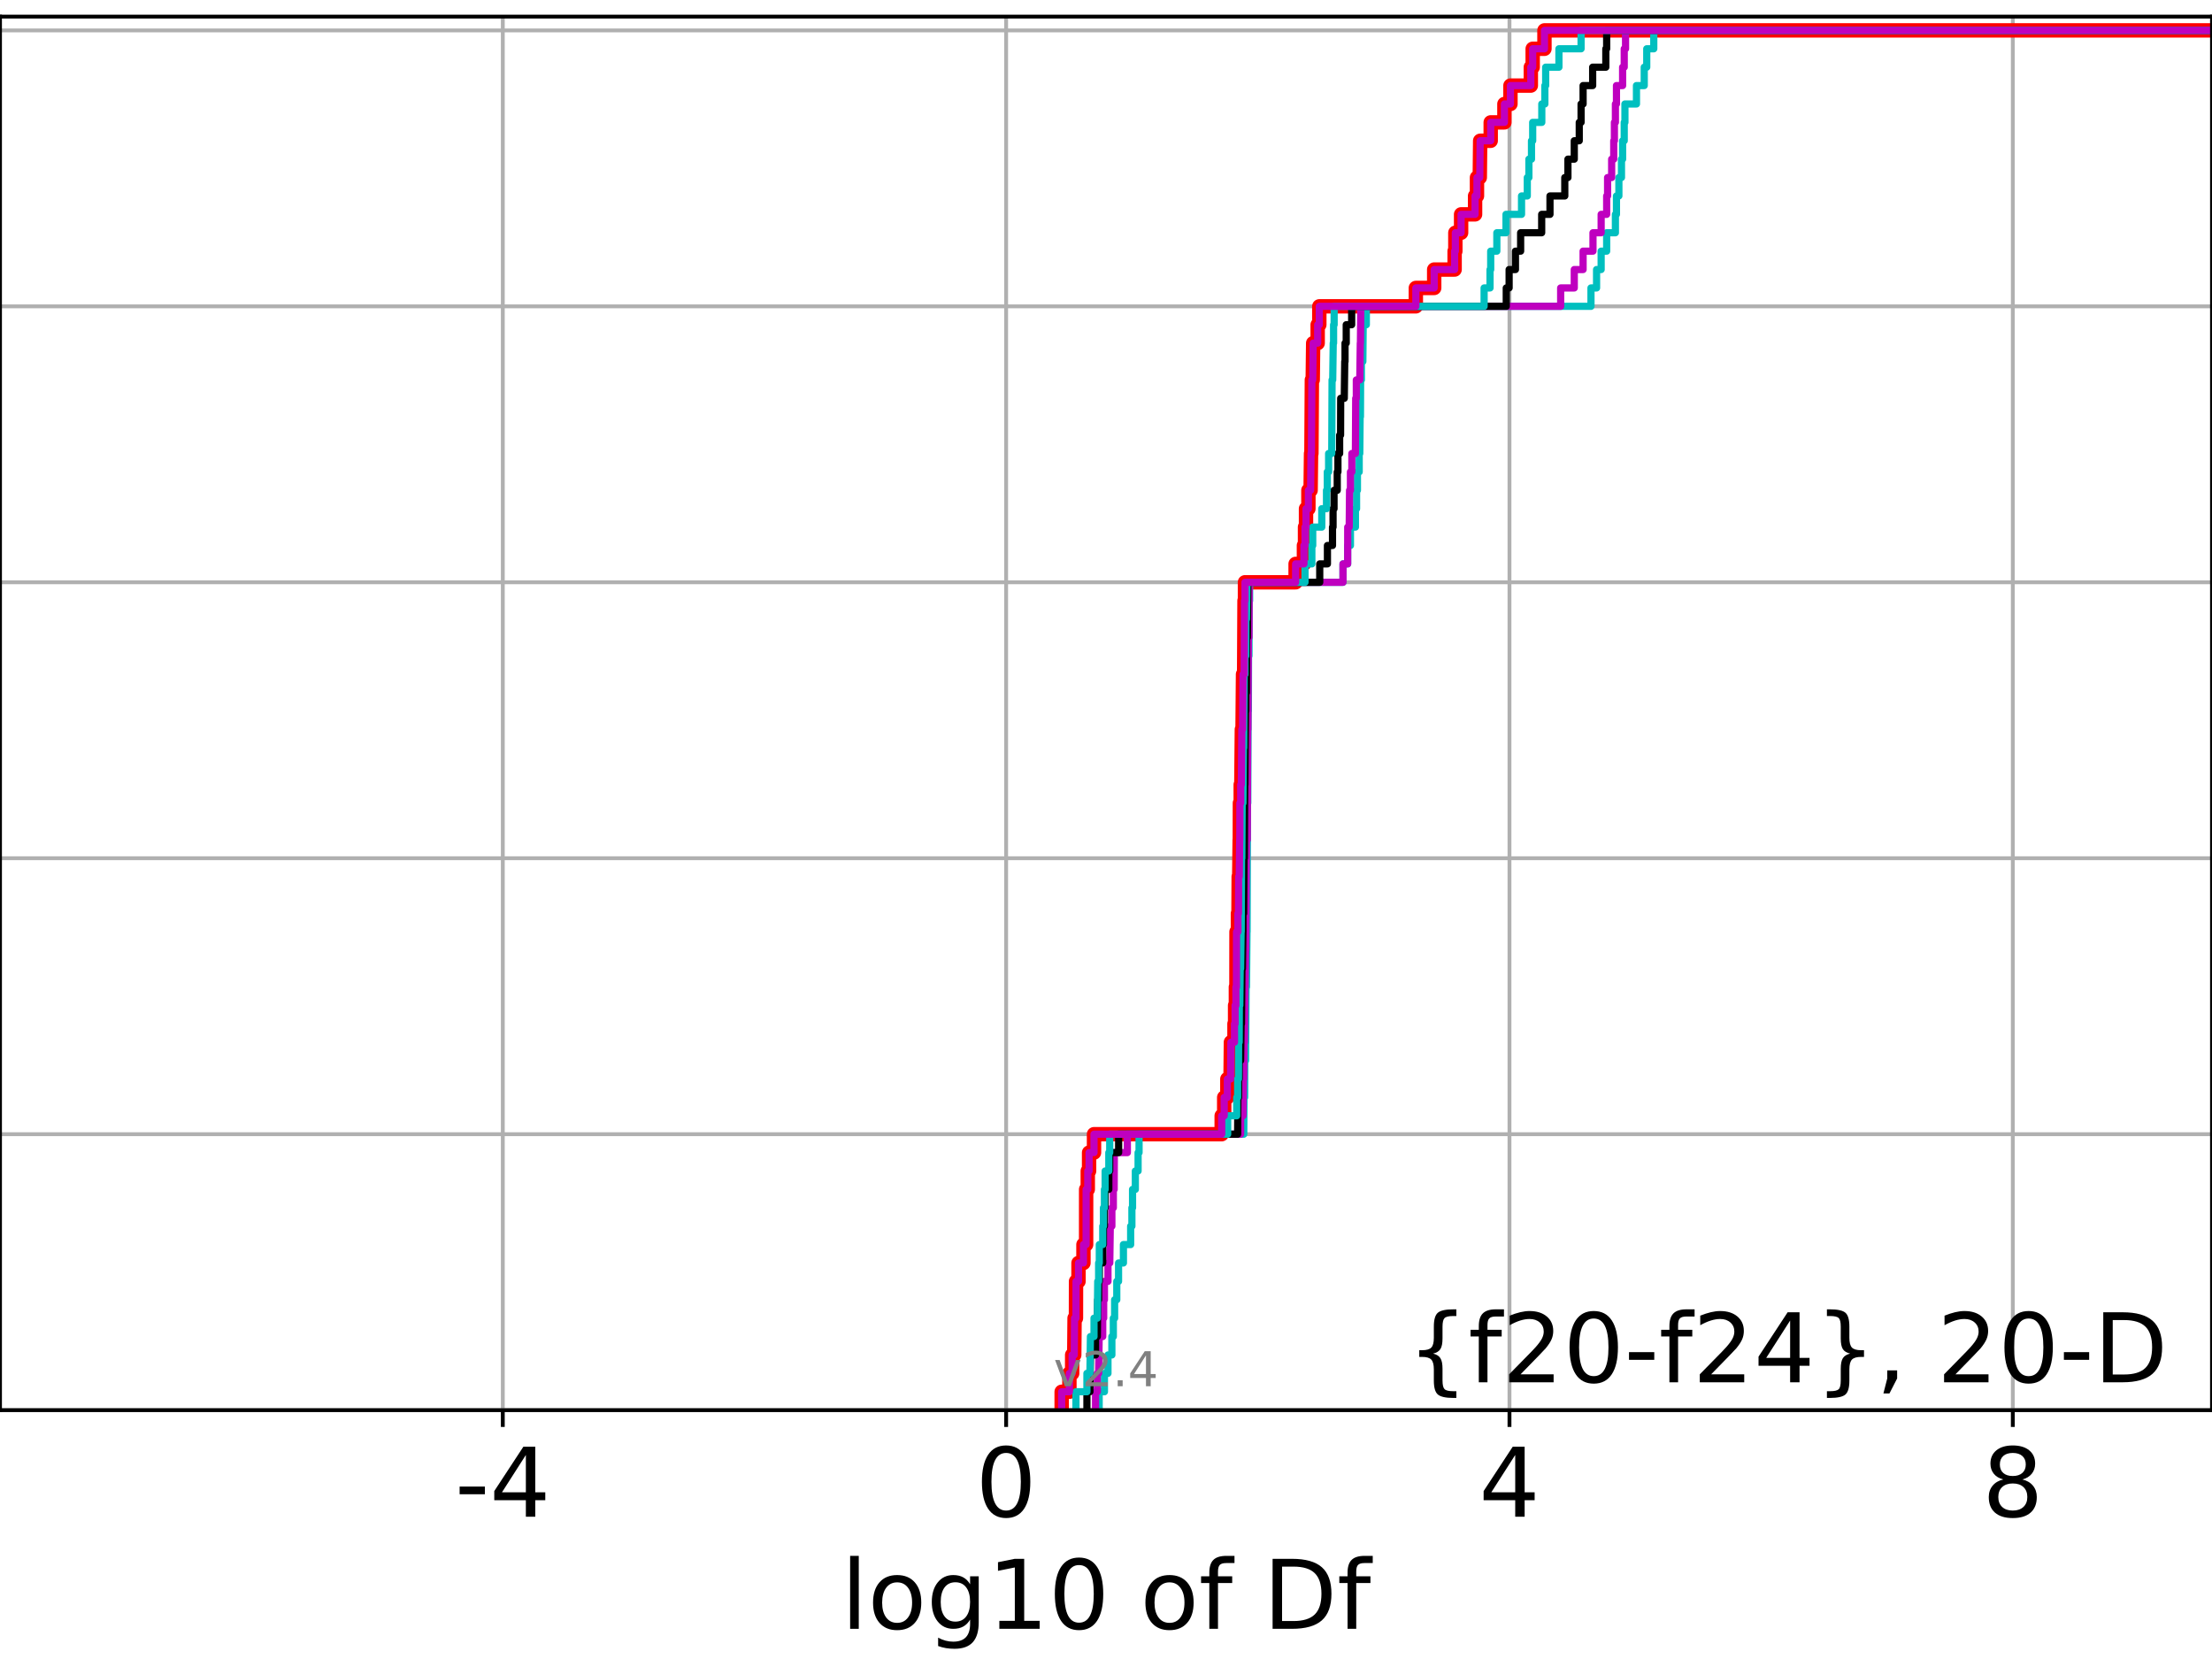 <?xml version="1.0" encoding="utf-8" standalone="no"?>
<!DOCTYPE svg PUBLIC "-//W3C//DTD SVG 1.1//EN"
  "http://www.w3.org/Graphics/SVG/1.1/DTD/svg11.dtd">
<!-- Created with matplotlib (https://matplotlib.org/) -->
<svg height="345.6pt" version="1.1" viewBox="0 0 460.8 345.6" width="460.8pt" xmlns="http://www.w3.org/2000/svg" xmlns:xlink="http://www.w3.org/1999/xlink">
 <defs>
  <style type="text/css">
*{stroke-linecap:butt;stroke-linejoin:round;}
  </style>
 </defs>
 <g id="figure_1">
  <g id="patch_1">
   <path d="M 0 345.6 
L 460.8 345.6 
L 460.8 0 
L 0 0 
z
" style="fill:#ffffff;"/>
  </g>
  <g id="axes_1">
   <g id="patch_2">
    <path d="M 0 293.76 
L 460.8 293.76 
L 460.8 3.456 
L 0 3.456 
z
" style="fill:#ffffff;"/>
   </g>
   <g id="matplotlib.axis_1">
    <g id="xtick_1">
     <g id="line2d_1">
      <path clip-path="url(#pf61d04c792)" d="M 104.741 293.76 
L 104.741 3.456 
" style="fill:none;stroke:#b0b0b0;stroke-linecap:square;stroke-width:0.8;"/>
     </g>
     <g id="line2d_2">
      <defs>
       <path d="M 0 0 
L 0 3.5 
" id="m0439990a81" style="stroke:#000000;stroke-width:0.8;"/>
      </defs>
      <g>
       <use style="stroke:#000000;stroke-width:0.8;" x="104.741" xlink:href="#m0439990a81" y="293.76"/>
      </g>
     </g>
     <g id="text_1">
      <!-- -4 -->
      <defs>
       <path d="M 4.891 31.391 
L 31.203 31.391 
L 31.203 23.391 
L 4.891 23.391 
z
" id="DejaVuSans-45"/>
       <path d="M 37.797 64.312 
L 12.891 25.391 
L 37.797 25.391 
z
M 35.203 72.906 
L 47.609 72.906 
L 47.609 25.391 
L 58.016 25.391 
L 58.016 17.188 
L 47.609 17.188 
L 47.609 0 
L 37.797 0 
L 37.797 17.188 
L 4.891 17.188 
L 4.891 26.703 
z
" id="DejaVuSans-52"/>
      </defs>
      <g transform="translate(94.771 315.957)scale(0.2 -0.2)">
       <use xlink:href="#DejaVuSans-45"/>
       <use x="36.084" xlink:href="#DejaVuSans-52"/>
      </g>
     </g>
    </g>
    <g id="xtick_2">
     <g id="line2d_3">
      <path clip-path="url(#pf61d04c792)" d="M 209.596 293.76 
L 209.596 3.456 
" style="fill:none;stroke:#b0b0b0;stroke-linecap:square;stroke-width:0.8;"/>
     </g>
     <g id="line2d_4">
      <g>
       <use style="stroke:#000000;stroke-width:0.8;" x="209.596" xlink:href="#m0439990a81" y="293.76"/>
      </g>
     </g>
     <g id="text_2">
      <!-- 0 -->
      <defs>
       <path d="M 31.781 66.406 
Q 24.172 66.406 20.328 58.906 
Q 16.5 51.422 16.5 36.375 
Q 16.5 21.391 20.328 13.891 
Q 24.172 6.391 31.781 6.391 
Q 39.453 6.391 43.281 13.891 
Q 47.125 21.391 47.125 36.375 
Q 47.125 51.422 43.281 58.906 
Q 39.453 66.406 31.781 66.406 
z
M 31.781 74.219 
Q 44.047 74.219 50.516 64.516 
Q 56.984 54.828 56.984 36.375 
Q 56.984 17.969 50.516 8.266 
Q 44.047 -1.422 31.781 -1.422 
Q 19.531 -1.422 13.062 8.266 
Q 6.594 17.969 6.594 36.375 
Q 6.594 54.828 13.062 64.516 
Q 19.531 74.219 31.781 74.219 
z
" id="DejaVuSans-48"/>
      </defs>
      <g transform="translate(203.234 315.957)scale(0.2 -0.2)">
       <use xlink:href="#DejaVuSans-48"/>
      </g>
     </g>
    </g>
    <g id="xtick_3">
     <g id="line2d_5">
      <path clip-path="url(#pf61d04c792)" d="M 314.451 293.76 
L 314.451 3.456 
" style="fill:none;stroke:#b0b0b0;stroke-linecap:square;stroke-width:0.8;"/>
     </g>
     <g id="line2d_6">
      <g>
       <use style="stroke:#000000;stroke-width:0.8;" x="314.451" xlink:href="#m0439990a81" y="293.76"/>
      </g>
     </g>
     <g id="text_3">
      <!-- 4 -->
      <g transform="translate(308.088 315.957)scale(0.2 -0.2)">
       <use xlink:href="#DejaVuSans-52"/>
      </g>
     </g>
    </g>
    <g id="xtick_4">
     <g id="line2d_7">
      <path clip-path="url(#pf61d04c792)" d="M 419.305 293.76 
L 419.305 3.456 
" style="fill:none;stroke:#b0b0b0;stroke-linecap:square;stroke-width:0.8;"/>
     </g>
     <g id="line2d_8">
      <g>
       <use style="stroke:#000000;stroke-width:0.8;" x="419.305" xlink:href="#m0439990a81" y="293.76"/>
      </g>
     </g>
     <g id="text_4">
      <!-- 8 -->
      <defs>
       <path d="M 31.781 34.625 
Q 24.75 34.625 20.719 30.859 
Q 16.703 27.094 16.703 20.516 
Q 16.703 13.922 20.719 10.156 
Q 24.75 6.391 31.781 6.391 
Q 38.812 6.391 42.859 10.172 
Q 46.922 13.969 46.922 20.516 
Q 46.922 27.094 42.891 30.859 
Q 38.875 34.625 31.781 34.625 
z
M 21.922 38.812 
Q 15.578 40.375 12.031 44.719 
Q 8.5 49.078 8.5 55.328 
Q 8.5 64.062 14.719 69.141 
Q 20.953 74.219 31.781 74.219 
Q 42.672 74.219 48.875 69.141 
Q 55.078 64.062 55.078 55.328 
Q 55.078 49.078 51.531 44.719 
Q 48 40.375 41.703 38.812 
Q 48.828 37.156 52.797 32.312 
Q 56.781 27.484 56.781 20.516 
Q 56.781 9.906 50.312 4.234 
Q 43.844 -1.422 31.781 -1.422 
Q 19.734 -1.422 13.25 4.234 
Q 6.781 9.906 6.781 20.516 
Q 6.781 27.484 10.781 32.312 
Q 14.797 37.156 21.922 38.812 
z
M 18.312 54.391 
Q 18.312 48.734 21.844 45.562 
Q 25.391 42.391 31.781 42.391 
Q 38.141 42.391 41.719 45.562 
Q 45.312 48.734 45.312 54.391 
Q 45.312 60.062 41.719 63.234 
Q 38.141 66.406 31.781 66.406 
Q 25.391 66.406 21.844 63.234 
Q 18.312 60.062 18.312 54.391 
z
" id="DejaVuSans-56"/>
      </defs>
      <g transform="translate(412.943 315.957)scale(0.2 -0.2)">
       <use xlink:href="#DejaVuSans-56"/>
      </g>
     </g>
    </g>
    <g id="text_5">
     <!-- log10 of Df -->
     <defs>
      <path d="M 9.422 75.984 
L 18.406 75.984 
L 18.406 0 
L 9.422 0 
z
" id="DejaVuSans-108"/>
      <path d="M 30.609 48.391 
Q 23.391 48.391 19.188 42.75 
Q 14.984 37.109 14.984 27.297 
Q 14.984 17.484 19.156 11.844 
Q 23.344 6.203 30.609 6.203 
Q 37.797 6.203 41.984 11.859 
Q 46.188 17.531 46.188 27.297 
Q 46.188 37.016 41.984 42.703 
Q 37.797 48.391 30.609 48.391 
z
M 30.609 56 
Q 42.328 56 49.016 48.375 
Q 55.719 40.766 55.719 27.297 
Q 55.719 13.875 49.016 6.219 
Q 42.328 -1.422 30.609 -1.422 
Q 18.844 -1.422 12.172 6.219 
Q 5.516 13.875 5.516 27.297 
Q 5.516 40.766 12.172 48.375 
Q 18.844 56 30.609 56 
z
" id="DejaVuSans-111"/>
      <path d="M 45.406 27.984 
Q 45.406 37.75 41.375 43.109 
Q 37.359 48.484 30.078 48.484 
Q 22.859 48.484 18.828 43.109 
Q 14.797 37.75 14.797 27.984 
Q 14.797 18.266 18.828 12.891 
Q 22.859 7.516 30.078 7.516 
Q 37.359 7.516 41.375 12.891 
Q 45.406 18.266 45.406 27.984 
z
M 54.391 6.781 
Q 54.391 -7.172 48.188 -13.984 
Q 42 -20.797 29.203 -20.797 
Q 24.469 -20.797 20.266 -20.094 
Q 16.062 -19.391 12.109 -17.922 
L 12.109 -9.188 
Q 16.062 -11.328 19.922 -12.344 
Q 23.781 -13.375 27.781 -13.375 
Q 36.625 -13.375 41.016 -8.766 
Q 45.406 -4.156 45.406 5.172 
L 45.406 9.625 
Q 42.625 4.781 38.281 2.391 
Q 33.938 0 27.875 0 
Q 17.828 0 11.672 7.656 
Q 5.516 15.328 5.516 27.984 
Q 5.516 40.672 11.672 48.328 
Q 17.828 56 27.875 56 
Q 33.938 56 38.281 53.609 
Q 42.625 51.219 45.406 46.391 
L 45.406 54.688 
L 54.391 54.688 
z
" id="DejaVuSans-103"/>
      <path d="M 12.406 8.297 
L 28.516 8.297 
L 28.516 63.922 
L 10.984 60.406 
L 10.984 69.391 
L 28.422 72.906 
L 38.281 72.906 
L 38.281 8.297 
L 54.391 8.297 
L 54.391 0 
L 12.406 0 
z
" id="DejaVuSans-49"/>
      <path id="DejaVuSans-32"/>
      <path d="M 37.109 75.984 
L 37.109 68.5 
L 28.516 68.5 
Q 23.688 68.5 21.797 66.547 
Q 19.922 64.594 19.922 59.516 
L 19.922 54.688 
L 34.719 54.688 
L 34.719 47.703 
L 19.922 47.703 
L 19.922 0 
L 10.891 0 
L 10.891 47.703 
L 2.297 47.703 
L 2.297 54.688 
L 10.891 54.688 
L 10.891 58.5 
Q 10.891 67.625 15.141 71.797 
Q 19.391 75.984 28.609 75.984 
z
" id="DejaVuSans-102"/>
      <path d="M 19.672 64.797 
L 19.672 8.109 
L 31.594 8.109 
Q 46.688 8.109 53.688 14.938 
Q 60.688 21.781 60.688 36.531 
Q 60.688 51.172 53.688 57.984 
Q 46.688 64.797 31.594 64.797 
z
M 9.812 72.906 
L 30.078 72.906 
Q 51.266 72.906 61.172 64.094 
Q 71.094 55.281 71.094 36.531 
Q 71.094 17.672 61.125 8.828 
Q 51.172 0 30.078 0 
L 9.812 0 
z
" id="DejaVuSans-68"/>
     </defs>
     <g transform="translate(175.214 339.313)scale(0.2 -0.2)">
      <use xlink:href="#DejaVuSans-108"/>
      <use x="27.783" xlink:href="#DejaVuSans-111"/>
      <use x="88.965" xlink:href="#DejaVuSans-103"/>
      <use x="152.441" xlink:href="#DejaVuSans-49"/>
      <use x="216.064" xlink:href="#DejaVuSans-48"/>
      <use x="279.688" xlink:href="#DejaVuSans-32"/>
      <use x="311.475" xlink:href="#DejaVuSans-111"/>
      <use x="372.656" xlink:href="#DejaVuSans-102"/>
      <use x="407.861" xlink:href="#DejaVuSans-32"/>
      <use x="439.648" xlink:href="#DejaVuSans-68"/>
      <use x="516.65" xlink:href="#DejaVuSans-102"/>
     </g>
    </g>
   </g>
   <g id="matplotlib.axis_2">
    <g id="ytick_1">
     <g id="line2d_9">
      <path clip-path="url(#pf61d04c792)" d="M 0 293.76 
L 460.8 293.76 
" style="fill:none;stroke:#b0b0b0;stroke-linecap:square;stroke-width:0.8;"/>
     </g>
     <g id="line2d_10">
      <defs>
       <path d="M 0 0 
L -3.5 0 
" id="me677e1a3d6" style="stroke:#000000;stroke-width:0.8;"/>
      </defs>
      <g>
       <use style="stroke:#000000;stroke-width:0.8;" x="0" xlink:href="#me677e1a3d6" y="293.76"/>
      </g>
     </g>
    </g>
    <g id="ytick_2">
     <g id="line2d_11">
      <path clip-path="url(#pf61d04c792)" d="M 0 236.274 
L 460.8 236.274 
" style="fill:none;stroke:#b0b0b0;stroke-linecap:square;stroke-width:0.8;"/>
     </g>
     <g id="line2d_12">
      <g>
       <use style="stroke:#000000;stroke-width:0.8;" x="0" xlink:href="#me677e1a3d6" y="236.274"/>
      </g>
     </g>
    </g>
    <g id="ytick_3">
     <g id="line2d_13">
      <path clip-path="url(#pf61d04c792)" d="M 0 178.788 
L 460.8 178.788 
" style="fill:none;stroke:#b0b0b0;stroke-linecap:square;stroke-width:0.8;"/>
     </g>
     <g id="line2d_14">
      <g>
       <use style="stroke:#000000;stroke-width:0.8;" x="0" xlink:href="#me677e1a3d6" y="178.788"/>
      </g>
     </g>
    </g>
    <g id="ytick_4">
     <g id="line2d_15">
      <path clip-path="url(#pf61d04c792)" d="M 0 121.302 
L 460.8 121.302 
" style="fill:none;stroke:#b0b0b0;stroke-linecap:square;stroke-width:0.8;"/>
     </g>
     <g id="line2d_16">
      <g>
       <use style="stroke:#000000;stroke-width:0.8;" x="0" xlink:href="#me677e1a3d6" y="121.302"/>
      </g>
     </g>
    </g>
    <g id="ytick_5">
     <g id="line2d_17">
      <path clip-path="url(#pf61d04c792)" d="M 0 63.816 
L 460.8 63.816 
" style="fill:none;stroke:#b0b0b0;stroke-linecap:square;stroke-width:0.8;"/>
     </g>
     <g id="line2d_18">
      <g>
       <use style="stroke:#000000;stroke-width:0.8;" x="0" xlink:href="#me677e1a3d6" y="63.816"/>
      </g>
     </g>
    </g>
    <g id="ytick_6">
     <g id="line2d_19">
      <path clip-path="url(#pf61d04c792)" d="M 0 6.33 
L 460.8 6.33 
" style="fill:none;stroke:#b0b0b0;stroke-linecap:square;stroke-width:0.8;"/>
     </g>
     <g id="line2d_20">
      <g>
       <use style="stroke:#000000;stroke-width:0.8;" x="0" xlink:href="#me677e1a3d6" y="6.33"/>
      </g>
     </g>
    </g>
   </g>
   <g id="line2d_21">
    <path clip-path="url(#pf61d04c792)" d="M 221.163 293.76 
L 221.163 289.928 
L 222.776 289.928 
L 222.776 286.095 
L 223.351 286.095 
L 223.351 282.263 
L 223.784 282.263 
L 223.853 274.598 
L 224.141 274.598 
L 224.157 266.933 
L 224.673 266.933 
L 224.673 263.101 
L 225.702 263.101 
L 225.702 259.268 
L 226.257 259.268 
L 226.262 247.771 
L 226.604 247.771 
L 226.604 243.939 
L 226.877 243.939 
L 226.877 240.106 
L 227.904 240.106 
L 227.904 236.274 
L 254.499 236.274 
L 254.499 232.442 
L 255.024 232.442 
L 255.024 228.609 
L 255.681 228.609 
L 255.681 224.777 
L 256.343 224.777 
L 256.421 217.112 
L 257.166 217.112 
L 257.166 213.28 
L 257.292 213.28 
L 257.292 209.447 
L 257.457 209.447 
L 257.457 205.615 
L 257.57 205.615 
L 257.585 194.118 
L 257.883 194.118 
L 257.883 190.285 
L 257.997 190.285 
L 258.043 182.621 
L 258.152 182.621 
L 258.248 174.956 
L 258.273 174.956 
L 258.295 167.291 
L 258.464 167.291 
L 258.464 163.459 
L 258.59 163.459 
L 258.701 151.961 
L 258.844 151.961 
L 258.945 140.464 
L 259.175 140.464 
L 259.253 125.135 
L 259.35 125.135 
L 259.35 121.302 
L 269.9 121.302 
L 269.9 117.47 
L 271.633 117.47 
L 271.633 113.637 
L 271.858 113.637 
L 271.858 109.805 
L 272.065 109.805 
L 272.065 105.973 
L 272.563 105.973 
L 272.563 102.14 
L 273.025 102.14 
L 273.114 94.475 
L 273.191 94.475 
L 273.285 79.146 
L 273.464 79.146 
L 273.559 71.481 
L 274.495 71.481 
L 274.495 67.649 
L 274.837 67.649 
L 274.837 63.816 
L 294.945 63.816 
L 294.945 59.984 
L 298.768 59.984 
L 298.768 56.151 
L 303.023 56.151 
L 303.023 52.319 
L 303.176 52.319 
L 303.176 48.487 
L 304.374 48.487 
L 304.374 44.654 
L 307.286 44.654 
L 307.286 40.822 
L 307.681 40.822 
L 307.681 36.989 
L 308.264 36.989 
L 308.347 29.325 
L 310.541 29.325 
L 310.541 25.492 
L 313.397 25.492 
L 313.397 21.66 
L 314.655 21.66 
L 314.655 17.827 
L 318.899 17.827 
L 318.899 13.995 
L 319.287 13.995 
L 319.287 10.163 
L 321.738 10.163 
L 321.738 6.33 
L 321.738 6.33 
L 460.8 6.33 
L 460.8 6.33 
" style="fill:none;stroke:#ff0000;stroke-linecap:square;stroke-width:3;"/>
   </g>
   <g id="line2d_22">
    <path clip-path="url(#pf61d04c792)" d="M 228.975 293.76 
L 228.975 289.928 
L 230.073 289.928 
L 230.073 286.095 
L 230.811 286.095 
L 230.811 282.263 
L 231.623 282.263 
L 231.623 278.43 
L 231.928 278.43 
L 231.928 274.598 
L 232.197 274.598 
L 232.197 270.766 
L 232.646 270.766 
L 232.646 266.933 
L 233.014 266.933 
L 233.014 263.101 
L 234.03 263.101 
L 234.03 259.268 
L 235.536 259.268 
L 235.536 255.436 
L 235.796 255.436 
L 235.796 251.604 
L 235.93 251.604 
L 235.93 247.771 
L 236.511 247.771 
L 236.511 243.939 
L 237.085 243.939 
L 237.085 240.106 
L 237.287 240.106 
L 237.287 236.274 
L 259.099 236.274 
L 259.15 228.609 
L 259.279 228.609 
L 259.302 220.944 
L 259.477 220.944 
L 259.585 205.615 
L 259.669 205.615 
L 259.772 194.118 
L 259.795 194.118 
L 259.871 167.291 
L 259.935 167.291 
L 260.001 148.129 
L 260.058 148.129 
L 260.093 136.632 
L 260.186 136.632 
L 260.223 125.135 
L 260.317 125.135 
L 260.317 121.302 
L 279.772 121.302 
L 279.772 117.47 
L 280.743 117.47 
L 280.743 113.637 
L 281.32 113.637 
L 281.32 109.805 
L 282.36 109.805 
L 282.36 105.973 
L 282.597 105.973 
L 282.597 102.14 
L 282.778 102.14 
L 282.778 98.308 
L 283.145 98.308 
L 283.145 94.475 
L 283.267 94.475 
L 283.337 86.811 
L 283.404 86.811 
L 283.44 79.146 
L 283.599 79.146 
L 283.599 75.313 
L 283.906 75.313 
L 283.976 67.649 
L 284.632 67.649 
L 284.632 63.816 
L 331.429 63.816 
L 331.429 59.984 
L 332.595 59.984 
L 332.595 56.151 
L 333.549 56.151 
L 333.549 52.319 
L 334.698 52.319 
L 334.698 48.487 
L 336.519 48.487 
L 336.519 44.654 
L 336.738 44.654 
L 336.738 40.822 
L 337.243 40.822 
L 337.243 36.989 
L 337.782 36.989 
L 337.782 33.157 
L 338.019 33.157 
L 338.019 29.325 
L 338.357 29.325 
L 338.357 25.492 
L 338.504 25.492 
L 338.504 21.66 
L 340.907 21.66 
L 340.907 17.827 
L 342.526 17.827 
L 342.526 13.995 
L 343.047 13.995 
L 343.047 10.163 
L 344.513 10.163 
L 344.513 6.33 
L 344.513 6.33 
L 460.8 6.33 
L 460.8 6.33 
" style="fill:none;stroke:#00bfbf;stroke-linecap:square;stroke-width:1.5;"/>
   </g>
   <g id="line2d_23">
    <path clip-path="url(#pf61d04c792)" d="M 228.221 293.76 
L 228.221 289.928 
L 228.595 289.928 
L 228.595 286.095 
L 228.865 286.095 
L 228.975 278.43 
L 229.719 278.43 
L 229.719 274.598 
L 229.917 274.598 
L 229.917 270.766 
L 230.073 270.766 
L 230.073 266.933 
L 230.811 266.933 
L 230.811 263.101 
L 231.185 263.101 
L 231.291 255.436 
L 231.623 255.436 
L 231.623 251.604 
L 231.928 251.604 
L 231.928 247.771 
L 232.101 247.771 
L 232.138 240.106 
L 234.85 240.106 
L 234.85 236.274 
L 258.442 236.274 
L 258.442 232.442 
L 258.942 232.442 
L 259.031 224.777 
L 259.099 224.777 
L 259.15 217.112 
L 259.245 217.112 
L 259.355 205.615 
L 259.389 205.615 
L 259.484 197.95 
L 259.524 197.95 
L 259.622 178.788 
L 259.663 178.788 
L 259.663 174.956 
L 259.83 174.956 
L 259.919 151.961 
L 259.965 151.961 
L 260.058 132.799 
L 260.186 132.799 
L 260.232 121.302 
L 279.772 121.302 
L 279.772 117.47 
L 280.743 117.47 
L 280.753 109.805 
L 281.062 109.805 
L 281.136 102.14 
L 281.32 102.14 
L 281.32 98.308 
L 281.614 98.308 
L 281.614 94.475 
L 282.353 94.475 
L 282.417 82.978 
L 282.546 82.978 
L 282.546 79.146 
L 283.267 79.146 
L 283.372 71.481 
L 283.401 71.481 
L 283.484 63.816 
L 325.114 63.816 
L 325.114 59.984 
L 327.95 59.984 
L 327.95 56.151 
L 329.788 56.151 
L 329.788 52.319 
L 331.847 52.319 
L 331.847 48.487 
L 333.549 48.487 
L 333.549 44.654 
L 334.698 44.654 
L 334.698 40.822 
L 334.89 40.822 
L 334.89 36.989 
L 335.737 36.989 
L 335.737 33.157 
L 336.171 33.157 
L 336.171 29.325 
L 336.31 29.325 
L 336.31 25.492 
L 336.519 25.492 
L 336.519 21.66 
L 336.738 21.66 
L 336.738 17.827 
L 338.019 17.827 
L 338.019 13.995 
L 338.357 13.995 
L 338.357 10.163 
L 338.631 10.163 
L 338.631 6.33 
L 338.631 6.33 
L 460.8 6.33 
L 460.8 6.33 
" style="fill:none;stroke:#bf00bf;stroke-linecap:square;stroke-width:1.5;"/>
   </g>
   <g id="line2d_24">
    <path clip-path="url(#pf61d04c792)" d="M 226.426 293.76 
L 226.426 289.928 
L 227.049 289.928 
L 227.157 282.263 
L 228.221 282.263 
L 228.221 278.43 
L 228.595 278.43 
L 228.678 270.766 
L 228.865 270.766 
L 228.865 266.933 
L 229.007 266.933 
L 229.007 263.101 
L 229.719 263.101 
L 229.719 259.268 
L 229.867 259.268 
L 229.867 255.436 
L 230.073 255.436 
L 230.073 251.604 
L 230.224 251.604 
L 230.224 247.771 
L 230.986 247.771 
L 230.986 243.939 
L 231.175 243.939 
L 231.175 240.106 
L 233.032 240.106 
L 233.032 236.274 
L 257.822 236.274 
L 257.875 228.609 
L 258.026 228.609 
L 258.026 224.777 
L 258.147 224.777 
L 258.147 220.944 
L 258.442 220.944 
L 258.544 213.28 
L 258.624 213.28 
L 258.717 201.782 
L 258.82 201.782 
L 258.92 194.118 
L 258.932 194.118 
L 258.932 190.285 
L 259.07 190.285 
L 259.15 178.788 
L 259.222 178.788 
L 259.303 163.459 
L 259.35 163.459 
L 259.455 148.129 
L 259.535 148.129 
L 259.535 144.297 
L 259.663 144.297 
L 259.689 132.799 
L 259.853 132.799 
L 259.955 121.302 
L 274.926 121.302 
L 274.926 117.47 
L 276.528 117.47 
L 276.528 113.637 
L 277.584 113.637 
L 277.584 109.805 
L 277.7 109.805 
L 277.7 105.973 
L 277.904 105.973 
L 277.904 102.14 
L 278.571 102.14 
L 278.571 98.308 
L 278.718 98.308 
L 278.718 94.475 
L 279.073 94.475 
L 279.073 90.643 
L 279.267 90.643 
L 279.291 82.978 
L 280.038 82.978 
L 280.135 75.313 
L 280.195 75.313 
L 280.195 71.481 
L 280.445 71.481 
L 280.445 67.649 
L 281.577 67.649 
L 281.577 63.816 
L 313.782 63.816 
L 313.782 59.984 
L 314.378 59.984 
L 314.378 56.151 
L 315.695 56.151 
L 315.695 52.319 
L 316.776 52.319 
L 316.776 48.487 
L 321.161 48.487 
L 321.161 44.654 
L 322.89 44.654 
L 322.89 40.822 
L 325.974 40.822 
L 325.974 36.989 
L 326.629 36.989 
L 326.629 33.157 
L 327.95 33.157 
L 327.95 29.325 
L 328.986 29.325 
L 328.986 25.492 
L 329.367 25.492 
L 329.367 21.66 
L 329.788 21.66 
L 329.788 17.827 
L 331.781 17.827 
L 331.781 13.995 
L 334.521 13.995 
L 334.521 10.163 
L 334.698 10.163 
L 334.698 6.33 
L 334.698 6.33 
L 460.8 6.33 
L 460.8 6.33 
" style="fill:none;stroke:#000000;stroke-linecap:square;stroke-width:1.5;"/>
   </g>
   <g id="line2d_25">
    <path clip-path="url(#pf61d04c792)" d="M 224.141 293.76 
L 224.141 289.928 
L 226.426 289.928 
L 226.426 286.095 
L 227.049 286.095 
L 227.157 278.43 
L 227.904 278.43 
L 227.904 274.598 
L 228.595 274.598 
L 228.678 266.933 
L 228.865 266.933 
L 228.865 263.101 
L 229.007 263.101 
L 229.007 259.268 
L 229.719 259.268 
L 229.719 255.436 
L 229.867 255.436 
L 229.867 251.604 
L 230.073 251.604 
L 230.073 247.771 
L 230.224 247.771 
L 230.224 243.939 
L 230.986 243.939 
L 230.986 240.106 
L 231.175 240.106 
L 231.175 236.274 
L 255.746 236.274 
L 255.746 232.442 
L 257.627 232.442 
L 257.627 228.609 
L 257.822 228.609 
L 257.822 224.777 
L 257.994 224.777 
L 258.026 217.112 
L 258.147 217.112 
L 258.179 209.447 
L 258.273 209.447 
L 258.354 201.782 
L 258.442 201.782 
L 258.54 194.118 
L 258.567 194.118 
L 258.641 178.788 
L 258.699 178.788 
L 258.767 167.291 
L 258.93 167.291 
L 259.018 155.794 
L 259.089 155.794 
L 259.159 140.464 
L 259.35 140.464 
L 259.35 136.632 
L 259.523 136.632 
L 259.535 128.967 
L 259.668 128.967 
L 259.766 121.302 
L 271.858 121.302 
L 271.858 117.47 
L 273.285 117.47 
L 273.285 113.637 
L 273.464 113.637 
L 273.464 109.805 
L 275.35 109.805 
L 275.35 105.973 
L 276.334 105.973 
L 276.334 102.14 
L 276.498 102.14 
L 276.498 98.308 
L 276.775 98.308 
L 276.775 94.475 
L 277.427 94.475 
L 277.494 79.146 
L 277.628 79.146 
L 277.737 71.481 
L 277.809 71.481 
L 277.809 67.649 
L 277.926 67.649 
L 277.926 63.816 
L 309.168 63.816 
L 309.168 59.984 
L 310.401 59.984 
L 310.401 56.151 
L 310.541 56.151 
L 310.541 52.319 
L 311.818 52.319 
L 311.818 48.487 
L 313.73 48.487 
L 313.73 44.654 
L 316.963 44.654 
L 316.963 40.822 
L 318.163 40.822 
L 318.163 36.989 
L 318.496 36.989 
L 318.496 33.157 
L 319.037 33.157 
L 319.037 29.325 
L 319.287 29.325 
L 319.287 25.492 
L 321.185 25.492 
L 321.185 21.66 
L 321.823 21.66 
L 321.823 17.827 
L 321.993 17.827 
L 321.993 13.995 
L 324.753 13.995 
L 324.753 10.163 
L 329.367 10.163 
L 329.367 6.33 
L 329.367 6.33 
L 460.8 6.33 
L 460.8 6.33 
" style="fill:none;stroke:#00bfbf;stroke-linecap:square;stroke-width:1.5;"/>
   </g>
   <g id="line2d_26">
    <path clip-path="url(#pf61d04c792)" d="M 221.163 293.76 
L 221.163 289.928 
L 222.776 289.928 
L 222.776 286.095 
L 223.351 286.095 
L 223.351 282.263 
L 223.784 282.263 
L 223.853 274.598 
L 224.141 274.598 
L 224.157 266.933 
L 224.673 266.933 
L 224.673 263.101 
L 225.702 263.101 
L 225.702 259.268 
L 226.257 259.268 
L 226.262 247.771 
L 226.604 247.771 
L 226.604 243.939 
L 226.877 243.939 
L 226.877 240.106 
L 227.904 240.106 
L 227.904 236.274 
L 254.499 236.274 
L 254.499 232.442 
L 255.024 232.442 
L 255.024 228.609 
L 255.681 228.609 
L 255.681 224.777 
L 256.343 224.777 
L 256.421 217.112 
L 257.166 217.112 
L 257.166 213.28 
L 257.292 213.28 
L 257.292 209.447 
L 257.457 209.447 
L 257.457 205.615 
L 257.57 205.615 
L 257.585 194.118 
L 257.883 194.118 
L 257.883 190.285 
L 257.997 190.285 
L 258.043 182.621 
L 258.152 182.621 
L 258.248 174.956 
L 258.273 174.956 
L 258.295 167.291 
L 258.464 167.291 
L 258.464 163.459 
L 258.59 163.459 
L 258.701 151.961 
L 258.844 151.961 
L 258.945 140.464 
L 259.175 140.464 
L 259.253 125.135 
L 259.35 125.135 
L 259.35 121.302 
L 269.9 121.302 
L 269.9 117.47 
L 271.633 117.47 
L 271.633 113.637 
L 271.858 113.637 
L 271.858 109.805 
L 272.065 109.805 
L 272.065 105.973 
L 272.563 105.973 
L 272.563 102.14 
L 273.025 102.14 
L 273.114 94.475 
L 273.191 94.475 
L 273.285 79.146 
L 273.464 79.146 
L 273.559 71.481 
L 274.495 71.481 
L 274.495 67.649 
L 274.837 67.649 
L 274.837 63.816 
L 294.945 63.816 
L 294.945 59.984 
L 298.768 59.984 
L 298.768 56.151 
L 303.023 56.151 
L 303.023 52.319 
L 303.176 52.319 
L 303.176 48.487 
L 304.374 48.487 
L 304.374 44.654 
L 307.286 44.654 
L 307.286 40.822 
L 307.681 40.822 
L 307.681 36.989 
L 308.264 36.989 
L 308.347 29.325 
L 310.541 29.325 
L 310.541 25.492 
L 313.397 25.492 
L 313.397 21.66 
L 314.655 21.66 
L 314.655 17.827 
L 318.899 17.827 
L 318.899 13.995 
L 319.287 13.995 
L 319.287 10.163 
L 321.738 10.163 
L 321.738 6.33 
L 321.738 6.33 
L 460.8 6.33 
L 460.8 6.33 
" style="fill:none;stroke:#bf00bf;stroke-linecap:square;stroke-width:1.5;"/>
   </g>
   <g id="patch_3">
    <path d="M 0 293.76 
L 0 3.456 
" style="fill:none;stroke:#000000;stroke-linecap:square;stroke-linejoin:miter;stroke-width:0.8;"/>
   </g>
   <g id="patch_4">
    <path d="M 460.8 293.76 
L 460.8 3.456 
" style="fill:none;stroke:#000000;stroke-linecap:square;stroke-linejoin:miter;stroke-width:0.8;"/>
   </g>
   <g id="patch_5">
    <path d="M -0 293.76 
L 460.8 293.76 
" style="fill:none;stroke:#000000;stroke-linecap:square;stroke-linejoin:miter;stroke-width:0.8;"/>
   </g>
   <g id="patch_6">
    <path d="M -0 3.456 
L 460.8 3.456 
" style="fill:none;stroke:#000000;stroke-linecap:square;stroke-linejoin:miter;stroke-width:0.8;"/>
   </g>
   <g id="text_6">
    <!-- {f20-f24}, 20-D -->
    <defs>
     <path d="M 51.125 -9.281 
L 51.125 -16.312 
L 48.094 -16.312 
Q 35.938 -16.312 31.812 -12.688 
Q 27.688 -9.078 27.688 1.703 
L 27.688 13.375 
Q 27.688 20.75 25.047 23.578 
Q 22.406 26.422 15.484 26.422 
L 12.5 26.422 
L 12.5 33.406 
L 15.484 33.406 
Q 22.469 33.406 25.078 36.203 
Q 27.688 39.016 27.688 46.297 
L 27.688 58.016 
Q 27.688 68.797 31.812 72.391 
Q 35.938 75.984 48.094 75.984 
L 51.125 75.984 
L 51.125 69 
L 47.797 69 
Q 40.922 69 38.812 66.844 
Q 36.719 64.703 36.719 57.812 
L 36.719 45.703 
Q 36.719 38.031 34.5 34.562 
Q 32.281 31.109 26.906 29.891 
Q 32.328 28.562 34.516 25.094 
Q 36.719 21.625 36.719 14.016 
L 36.719 1.906 
Q 36.719 -4.984 38.812 -7.125 
Q 40.922 -9.281 47.797 -9.281 
z
" id="DejaVuSans-123"/>
     <path d="M 19.188 8.297 
L 53.609 8.297 
L 53.609 0 
L 7.328 0 
L 7.328 8.297 
Q 12.938 14.109 22.625 23.891 
Q 32.328 33.688 34.812 36.531 
Q 39.547 41.844 41.422 45.531 
Q 43.312 49.219 43.312 52.781 
Q 43.312 58.594 39.234 62.25 
Q 35.156 65.922 28.609 65.922 
Q 23.969 65.922 18.812 64.312 
Q 13.672 62.703 7.812 59.422 
L 7.812 69.391 
Q 13.766 71.781 18.938 73 
Q 24.125 74.219 28.422 74.219 
Q 39.75 74.219 46.484 68.547 
Q 53.219 62.891 53.219 53.422 
Q 53.219 48.922 51.531 44.891 
Q 49.859 40.875 45.406 35.406 
Q 44.188 33.984 37.641 27.219 
Q 31.109 20.453 19.188 8.297 
z
" id="DejaVuSans-50"/>
     <path d="M 12.5 -9.281 
L 15.922 -9.281 
Q 22.75 -9.281 24.828 -7.172 
Q 26.906 -5.078 26.906 1.906 
L 26.906 14.016 
Q 26.906 21.625 29.094 25.094 
Q 31.297 28.562 36.719 29.891 
Q 31.297 31.109 29.094 34.562 
Q 26.906 38.031 26.906 45.703 
L 26.906 57.812 
Q 26.906 64.75 24.828 66.875 
Q 22.75 69 15.922 69 
L 12.5 69 
L 12.5 75.984 
L 15.578 75.984 
Q 27.734 75.984 31.812 72.391 
Q 35.891 68.797 35.891 58.016 
L 35.891 46.297 
Q 35.891 39.016 38.516 36.203 
Q 41.156 33.406 48.094 33.406 
L 51.125 33.406 
L 51.125 26.422 
L 48.094 26.422 
Q 41.156 26.422 38.516 23.578 
Q 35.891 20.75 35.891 13.375 
L 35.891 1.703 
Q 35.891 -9.078 31.812 -12.688 
Q 27.734 -16.312 15.578 -16.312 
L 12.5 -16.312 
z
" id="DejaVuSans-125"/>
     <path d="M 11.719 12.406 
L 22.016 12.406 
L 22.016 4 
L 14.016 -11.625 
L 7.719 -11.625 
L 11.719 4 
z
" id="DejaVuSans-44"/>
    </defs>
    <g transform="translate(293.159 287.954)scale(0.2 -0.2)">
     <use xlink:href="#DejaVuSans-123"/>
     <use x="63.623" xlink:href="#DejaVuSans-102"/>
     <use x="98.828" xlink:href="#DejaVuSans-50"/>
     <use x="162.451" xlink:href="#DejaVuSans-48"/>
     <use x="226.074" xlink:href="#DejaVuSans-45"/>
     <use x="262.158" xlink:href="#DejaVuSans-102"/>
     <use x="297.363" xlink:href="#DejaVuSans-50"/>
     <use x="360.986" xlink:href="#DejaVuSans-52"/>
     <use x="424.609" xlink:href="#DejaVuSans-125"/>
     <use x="488.232" xlink:href="#DejaVuSans-44"/>
     <use x="520.02" xlink:href="#DejaVuSans-32"/>
     <use x="551.807" xlink:href="#DejaVuSans-50"/>
     <use x="615.43" xlink:href="#DejaVuSans-48"/>
     <use x="679.053" xlink:href="#DejaVuSans-45"/>
     <use x="715.137" xlink:href="#DejaVuSans-68"/>
    </g>
   </g>
   <g id="text_7">
    <!-- v2.4 -->
    <defs>
     <path d="M 2.984 54.688 
L 12.5 54.688 
L 29.594 8.797 
L 46.688 54.688 
L 56.203 54.688 
L 35.688 0 
L 23.484 0 
z
" id="DejaVuSans-118"/>
     <path d="M 10.688 12.406 
L 21 12.406 
L 21 0 
L 10.688 0 
z
" id="DejaVuSans-46"/>
    </defs>
    <g style="fill:#808080;" transform="translate(219.489 288.777)scale(0.1 -0.1)">
     <use xlink:href="#DejaVuSans-118"/>
     <use x="59.18" xlink:href="#DejaVuSans-50"/>
     <use x="122.803" xlink:href="#DejaVuSans-46"/>
     <use x="154.59" xlink:href="#DejaVuSans-52"/>
    </g>
   </g>
  </g>
 </g>
 <defs>
  <clipPath id="pf61d04c792">
   <rect height="290.304" width="460.8" x="0" y="3.456"/>
  </clipPath>
 </defs>
</svg>
